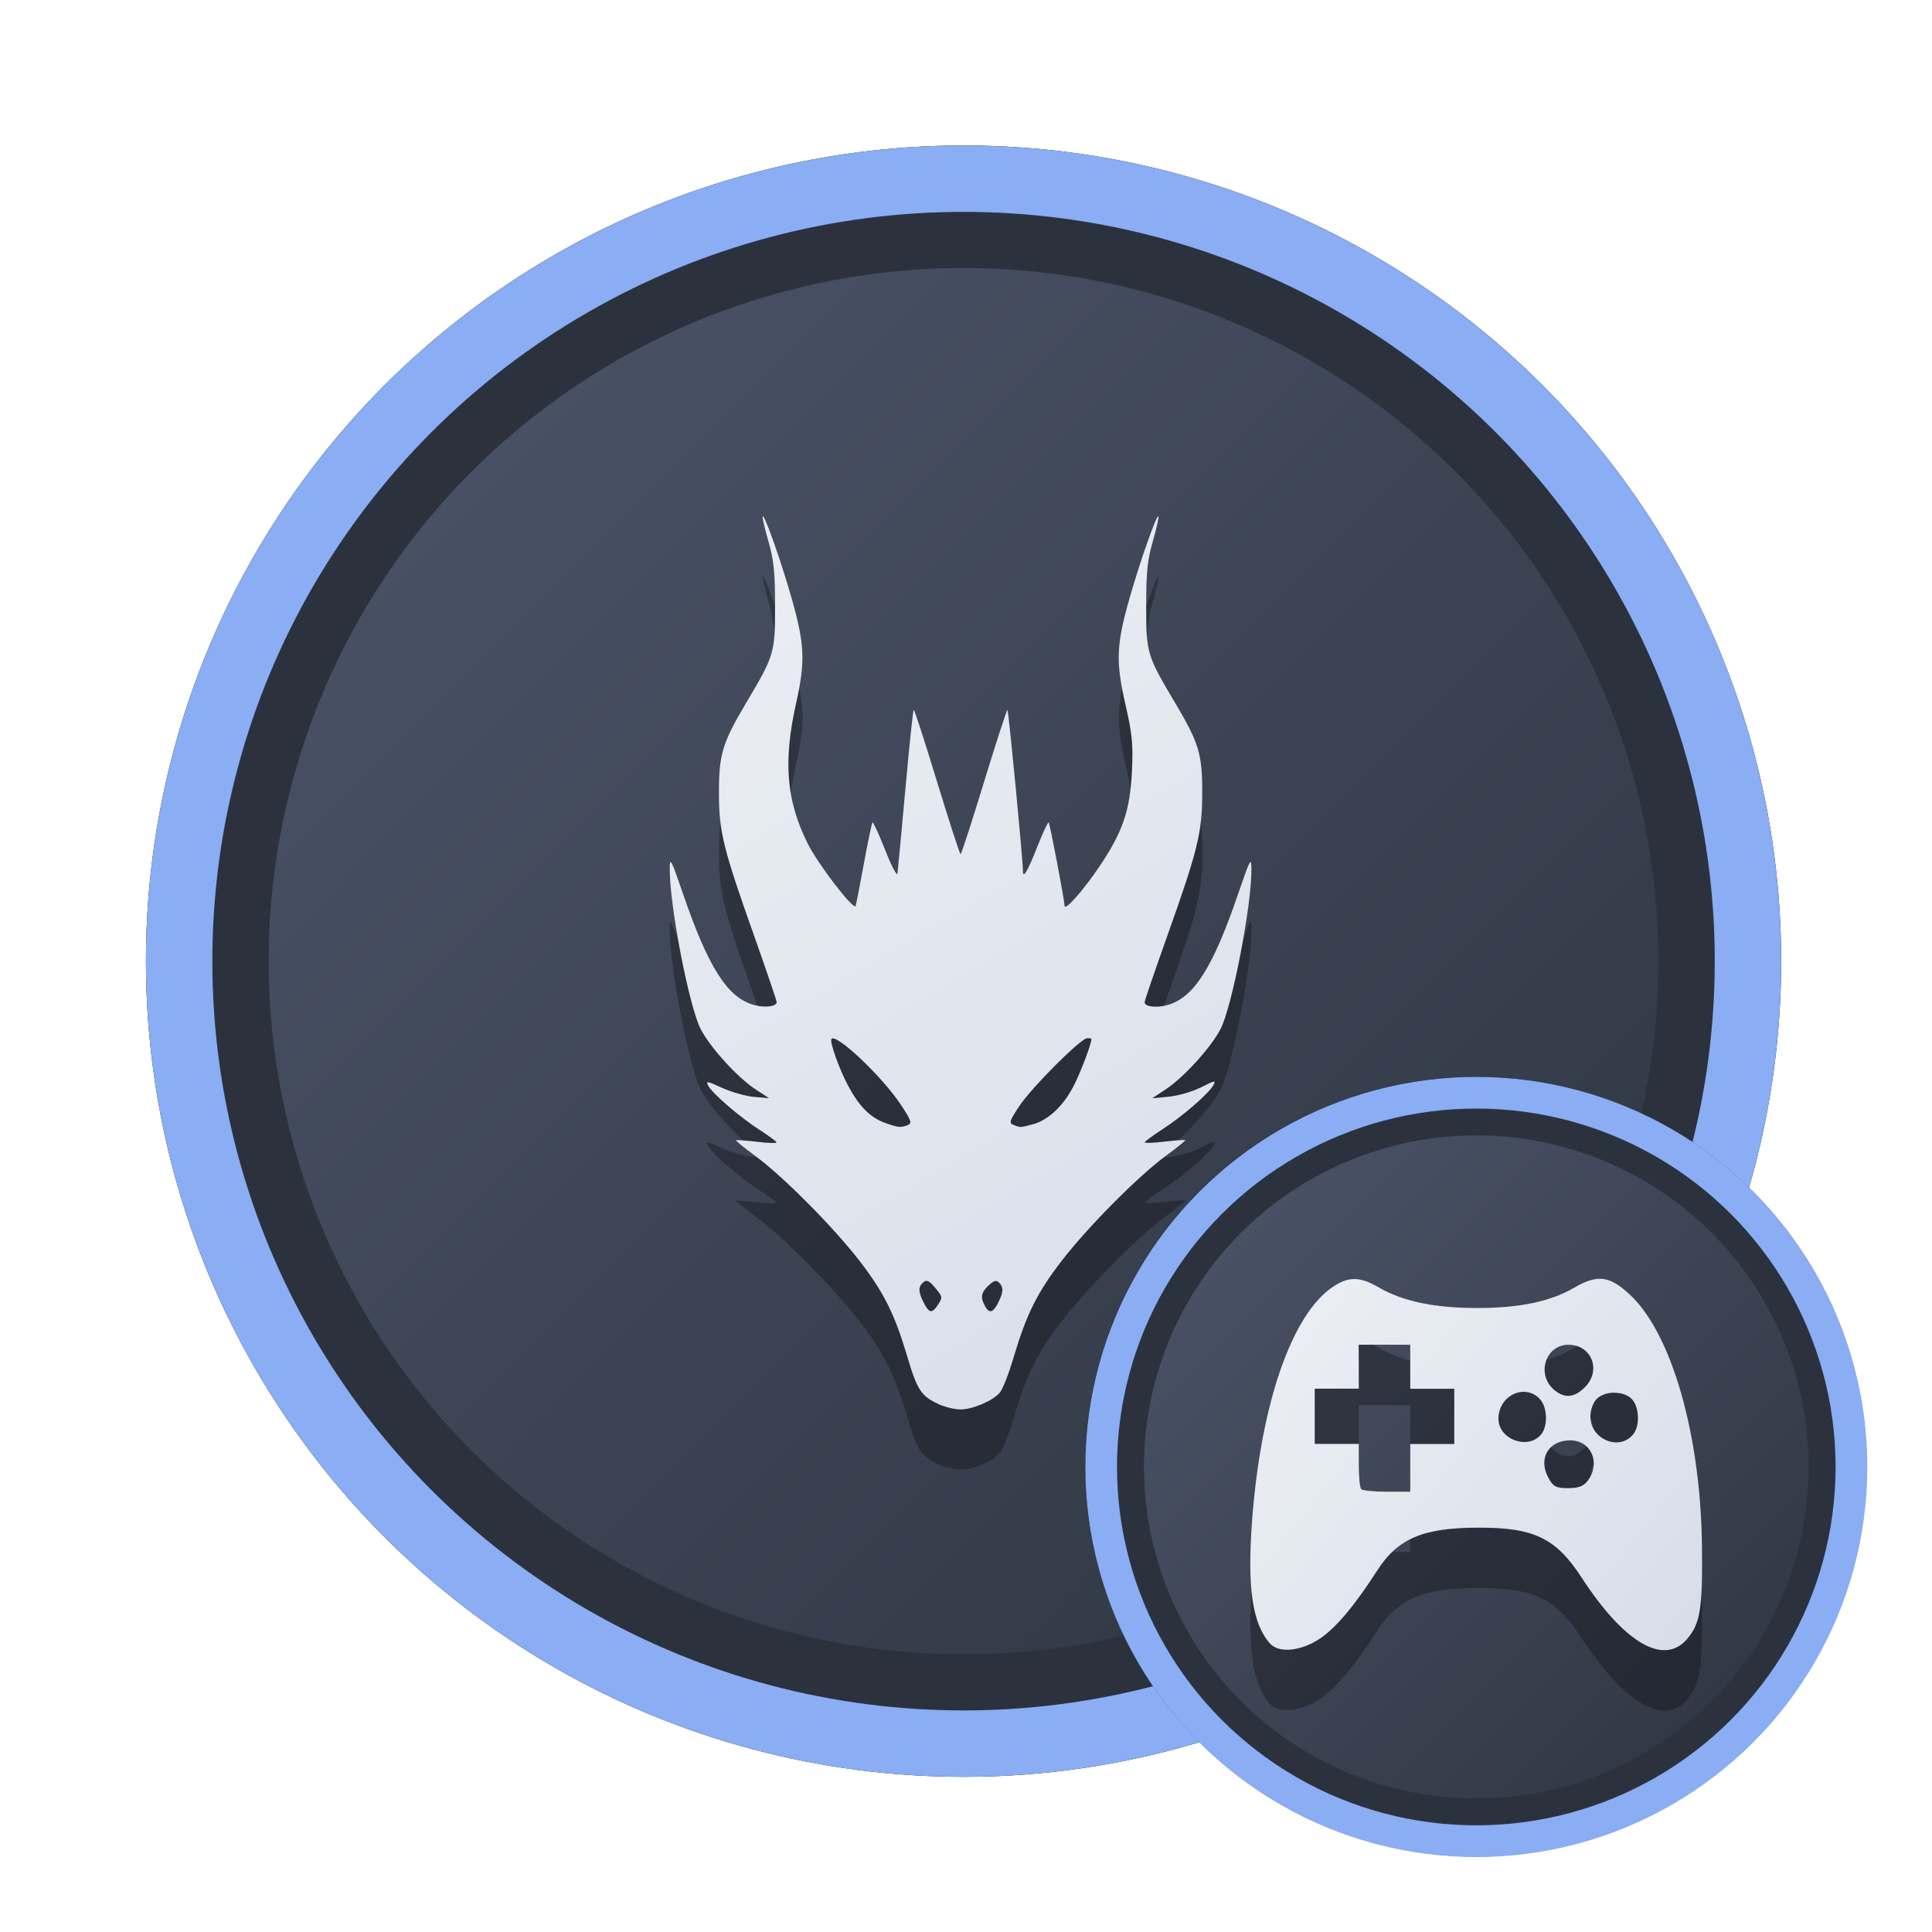 <?xml version="1.0" encoding="UTF-8" standalone="no"?>
<svg
   width="64"
   height="64"
   version="1.1"
   viewBox="0 0 16.933 16.933"
   id="svg7"
   sodipodi:docname="steam_icon_489830.svg"
   inkscape:version="1.4 (e7c3feb100, 2024-10-09)"
   xmlns:inkscape="http://www.inkscape.org/namespaces/inkscape"
   xmlns:sodipodi="http://sodipodi.sourceforge.net/DTD/sodipodi-0.dtd"
   xmlns:xlink="http://www.w3.org/1999/xlink"
   xmlns="http://www.w3.org/2000/svg"
   xmlns:svg="http://www.w3.org/2000/svg"
   xmlns:rdf="http://www.w3.org/1999/02/22-rdf-syntax-ns#"
   xmlns:cc="http://creativecommons.org/ns#"
   xmlns:dc="http://purl.org/dc/elements/1.1/">
  <sodipodi:namedview
     id="namedview7"
     pagecolor="#9c4444"
     bordercolor="#000000"
     borderopacity="0.25"
     inkscape:showpageshadow="2"
     inkscape:pageopacity="0.0"
     inkscape:pagecheckerboard="0"
     inkscape:deskcolor="#d1d1d1"
     inkscape:zoom="4.3531261"
     inkscape:cx="36.066035"
     inkscape:cy="25.958357"
     inkscape:window-width="1280"
     inkscape:window-height="669"
     inkscape:window-x="74"
     inkscape:window-y="150"
     inkscape:window-maximized="0"
     inkscape:current-layer="svg7"
     showgrid="false" />
  <defs
     id="defs2">
    <linearGradient
       id="linearGradient1"
       inkscape:collect="always">
      <stop
         style="stop-color:#d8dee9;stop-opacity:1;"
         offset="0"
         id="stop1" />
      <stop
         style="stop-color:#eceff4;stop-opacity:1;"
         offset="1"
         id="stop2" />
    </linearGradient>
    <linearGradient
       inkscape:collect="always"
       id="linearGradient1134">
      <stop
         style="stop-color:#2e3440;stop-opacity:1;"
         offset="0"
         id="stop1130" />
      <stop
         style="stop-color:#4c566a;stop-opacity:1;"
         offset="1"
         id="stop1132" />
    </linearGradient>
    <filter
       style="color-interpolation-filters:sRGB;"
       inkscape:label="Blur"
       id="filter3"
       x="-0.108"
       y="-0.109"
       width="1.217"
       height="1.217">
      <feGaussianBlur
         stdDeviation="0.5 0.5"
         result="blur"
         id="feGaussianBlur3" />
    </filter>
    <linearGradient
       inkscape:collect="always"
       xlink:href="#linearGradient1134"
       id="linearGradient4"
       x1="14.388"
       y1="14.44"
       x2="2.287"
       y2="2.364"
       gradientUnits="userSpaceOnUse" />
    <filter
       style="color-interpolation-filters:sRGB"
       inkscape:label="Blur"
       id="filter3-8"
       x="-0.108"
       y="-0.109"
       width="1.217"
       height="1.217">
      <feGaussianBlur
         stdDeviation="0.5 0.5"
         result="blur"
         id="feGaussianBlur3-7" />
    </filter>
    <linearGradient
       inkscape:collect="always"
       xlink:href="#linearGradient1134"
       id="linearGradient11"
       gradientUnits="userSpaceOnUse"
       x1="14.388"
       y1="14.44"
       x2="2.287"
       y2="2.364"
       gradientTransform="matrix(0.478,0,0,0.478,8.9,8.828)" />
    <linearGradient
       inkscape:collect="always"
       xlink:href="#linearGradient1"
       id="linearGradient8255"
       x1="12.778"
       y1="11.921"
       x2="4.179"
       y2="5.05"
       gradientUnits="userSpaceOnUse"
       gradientTransform="matrix(0.43,0,0,0.43,9.282,9.152)" />
    <linearGradient
       inkscape:collect="always"
       xlink:href="#linearGradient1"
       id="linearGradient14"
       x1="10.611"
       y1="12.39"
       x2="5.866"
       y2="4.367"
       gradientUnits="userSpaceOnUse" />
  </defs>
  <ellipse
     style="opacity:1;fill:none;stroke:#000000;stroke-width:0.582;stroke-dasharray:none;stroke-opacity:1;filter:url(#filter3)"
     id="path1-5"
     cx="8.445"
     cy="8.424"
     rx="6.875"
     ry="6.858" />
  <ellipse
     style="opacity:1;fill:#2b323e;stroke-width:0.582;stroke-opacity:1;stroke:#8aadf4;stroke-dasharray:none;fill-opacity:1"
     id="path1"
     cx="8.445"
     cy="8.424"
     rx="6.875"
     ry="6.858" />
  <ellipse
     style="fill:url(#linearGradient4);stroke:none;stroke-width:0.516;stroke-dasharray:none;stroke-opacity:1"
     id="path1-2"
     cx="8.445"
     cy="8.424"
     rx="6.09"
     ry="6.075" />
  <path
     style="fill:#000000;stroke:none;stroke-width:0.096;stroke-dasharray:none;stroke-opacity:0.6;opacity:0.3"
     d="M 8.226,12.835 C 8.074,12.765 8.04,12.714 7.954,12.426 7.842,12.047 7.748,11.86 7.535,11.582 7.305,11.284 6.859,10.835 6.618,10.659 c -0.096,-0.07 -0.172,-0.132 -0.168,-0.136 0.004,-0.004 0.086,0.002 0.182,0.013 0.096,0.012 0.174,0.014 0.173,0.006 -3.011e-4,-0.008 -0.068,-0.058 -0.15,-0.111 -0.174,-0.112 -0.412,-0.317 -0.449,-0.387 -0.023,-0.043 -0.008,-0.04 0.123,0.02 0.082,0.037 0.208,0.073 0.28,0.079 l 0.131,0.011 -0.117,-0.076 C 6.466,9.976 6.221,9.706 6.14,9.546 6.038,9.345 5.868,8.462 5.87,8.145 c 6.407e-4,-0.107 0.011,-0.088 0.115,0.215 0.223,0.651 0.391,0.914 0.623,0.978 0.097,0.027 0.199,0.014 0.199,-0.025 0,-0.013 -0.086,-0.266 -0.191,-0.563 C 6.336,7.961 6.302,7.822 6.301,7.481 6.301,7.142 6.331,7.043 6.534,6.699 6.788,6.272 6.793,6.254 6.793,5.84 6.793,5.54 6.782,5.439 6.734,5.27 6.701,5.157 6.679,5.06 6.685,5.054 6.702,5.038 6.851,5.46 6.94,5.775 7.054,6.177 7.06,6.327 6.979,6.69 6.863,7.203 6.892,7.547 7.081,7.923 c 0.093,0.185 0.406,0.591 0.42,0.545 0.004,-0.014 0.037,-0.181 0.072,-0.373 0.035,-0.192 0.069,-0.353 0.075,-0.359 0.006,-0.006 0.056,0.103 0.112,0.244 0.055,0.141 0.104,0.232 0.107,0.203 0.004,-0.028 0.035,-0.36 0.069,-0.737 0.034,-0.377 0.067,-0.69 0.073,-0.696 0.006,-0.006 0.097,0.276 0.204,0.627 0.107,0.35 0.2,0.637 0.207,0.637 0.007,-8.97e-5 0.1,-0.287 0.207,-0.637 0.107,-0.35 0.199,-0.632 0.204,-0.627 0.01,0.01 0.135,1.306 0.135,1.406 4.922e-4,0.08 0.037,0.02 0.13,-0.215 0.047,-0.119 0.09,-0.211 0.096,-0.205 0.011,0.011 0.139,0.682 0.139,0.729 0,0.054 0.164,-0.131 0.311,-0.35 0.201,-0.3 0.264,-0.486 0.28,-0.831 0.011,-0.234 0.003,-0.319 -0.058,-0.586 -0.085,-0.373 -0.079,-0.519 0.036,-0.924 0.089,-0.315 0.238,-0.737 0.254,-0.721 0.006,0.006 -0.016,0.103 -0.048,0.216 -0.049,0.169 -0.059,0.27 -0.059,0.57 -5.74e-4,0.414 0.005,0.432 0.259,0.859 0.204,0.344 0.233,0.442 0.232,0.781 -8.91e-4,0.348 -0.038,0.499 -0.31,1.262 -0.107,0.301 -0.195,0.558 -0.195,0.571 0,0.039 0.101,0.052 0.199,0.025 0.232,-0.064 0.399,-0.326 0.621,-0.976 0.105,-0.307 0.115,-0.325 0.116,-0.218 0.004,0.311 -0.167,1.199 -0.269,1.401 -0.081,0.16 -0.326,0.43 -0.484,0.533 l -0.117,0.077 0.146,-0.014 c 0.082,-0.008 0.206,-0.044 0.282,-0.082 0.122,-0.062 0.133,-0.063 0.108,-0.018 -0.039,0.072 -0.274,0.276 -0.451,0.389 -0.082,0.053 -0.149,0.103 -0.15,0.111 -3.02e-4,0.008 0.078,0.005 0.173,-0.006 0.096,-0.012 0.178,-0.017 0.182,-0.013 0.004,0.004 -0.071,0.065 -0.168,0.136 -0.241,0.176 -0.687,0.625 -0.916,0.923 -0.214,0.278 -0.307,0.465 -0.42,0.844 -0.042,0.143 -0.097,0.283 -0.122,0.311 -0.065,0.073 -0.238,0.146 -0.345,0.146 -0.05,0 -0.138,-0.022 -0.195,-0.048 z m -0.003,-0.874 c 0.039,-0.06 0.038,-0.068 -0.026,-0.144 -0.053,-0.064 -0.075,-0.074 -0.104,-0.05 -0.047,0.039 -0.046,0.086 0.004,0.181 0.048,0.093 0.072,0.096 0.126,0.013 z m 0.524,-0.013 c 0.048,-0.092 0.05,-0.137 0.009,-0.178 -0.024,-0.024 -0.045,-0.018 -0.091,0.025 -0.066,0.062 -0.074,0.103 -0.033,0.179 0.038,0.07 0.069,0.063 0.116,-0.026 z M 7.957,10.389 C 7.995,10.373 7.987,10.35 7.898,10.215 7.739,9.972 7.334,9.587 7.288,9.634 c -0.02,0.02 0.064,0.258 0.145,0.41 0.098,0.184 0.194,0.28 0.328,0.328 0.113,0.04 0.134,0.042 0.197,0.017 z m 1.096,-0.006 c 0.139,-0.039 0.27,-0.164 0.362,-0.346 0.061,-0.122 0.15,-0.355 0.152,-0.402 1.545e-4,-0.004 -0.017,-0.007 -0.037,-0.007 -0.056,0 -0.49,0.435 -0.598,0.599 -0.084,0.127 -0.089,0.145 -0.048,0.161 0.062,0.025 0.059,0.025 0.17,-0.006 z"
     id="path1-0-6" />
  <path
     style="opacity:1;fill:url(#linearGradient14);stroke:none;stroke-width:0.096;stroke-dasharray:none;stroke-opacity:0.6"
     d="M 8.226,12.306 C 8.074,12.236 8.04,12.185 7.954,11.897 7.842,11.518 7.748,11.33 7.535,11.053 7.305,10.755 6.859,10.306 6.618,10.13 6.522,10.059 6.446,9.998 6.451,9.994 c 0.004,-0.004 0.086,0.002 0.182,0.013 0.096,0.012 0.174,0.014 0.173,0.006 C 6.806,10.005 6.738,9.955 6.656,9.902 6.483,9.79 6.244,9.585 6.207,9.515 c -0.023,-0.043 -0.008,-0.04 0.123,0.02 0.082,0.037 0.208,0.073 0.28,0.079 l 0.131,0.011 -0.117,-0.076 C 6.466,9.447 6.221,9.177 6.14,9.017 6.038,8.816 5.868,7.933 5.87,7.615 c 6.407e-4,-0.107 0.011,-0.088 0.115,0.215 0.223,0.651 0.391,0.914 0.623,0.978 0.097,0.027 0.199,0.014 0.199,-0.025 0,-0.013 -0.086,-0.266 -0.191,-0.563 C 6.336,7.432 6.302,7.293 6.301,6.951 6.301,6.612 6.331,6.513 6.534,6.17 6.788,5.743 6.793,5.725 6.793,5.311 6.793,5.011 6.782,4.91 6.734,4.741 6.701,4.628 6.679,4.531 6.685,4.525 c 0.016,-0.016 0.165,0.406 0.254,0.721 0.114,0.402 0.12,0.552 0.039,0.915 -0.115,0.513 -0.087,0.857 0.102,1.234 0.093,0.185 0.406,0.591 0.42,0.545 0.004,-0.014 0.037,-0.181 0.072,-0.373 0.035,-0.192 0.069,-0.353 0.075,-0.359 0.006,-0.006 0.056,0.103 0.112,0.244 0.055,0.141 0.104,0.232 0.107,0.203 0.004,-0.028 0.035,-0.36 0.069,-0.737 0.034,-0.377 0.067,-0.69 0.073,-0.696 0.006,-0.006 0.097,0.276 0.204,0.627 0.107,0.35 0.2,0.637 0.207,0.637 0.007,-8.97e-5 0.1,-0.287 0.207,-0.637 0.107,-0.35 0.199,-0.632 0.204,-0.627 0.01,0.01 0.135,1.306 0.135,1.406 4.922e-4,0.08 0.037,0.02 0.13,-0.215 0.047,-0.119 0.09,-0.211 0.096,-0.205 0.011,0.011 0.139,0.682 0.139,0.729 0,0.054 0.164,-0.131 0.311,-0.35 0.201,-0.3 0.264,-0.486 0.28,-0.831 0.011,-0.234 0.003,-0.319 -0.058,-0.586 -0.085,-0.373 -0.079,-0.519 0.036,-0.924 0.089,-0.315 0.238,-0.737 0.254,-0.721 0.006,0.006 -0.016,0.103 -0.048,0.216 -0.049,0.169 -0.059,0.27 -0.059,0.57 -5.74e-4,0.414 0.005,0.432 0.259,0.859 0.204,0.344 0.233,0.442 0.232,0.781 -8.91e-4,0.348 -0.038,0.499 -0.31,1.262 -0.107,0.301 -0.195,0.558 -0.195,0.571 0,0.039 0.101,0.052 0.199,0.025 0.232,-0.064 0.399,-0.326 0.621,-0.976 0.105,-0.307 0.115,-0.325 0.116,-0.218 0.004,0.311 -0.167,1.199 -0.269,1.401 -0.081,0.16 -0.326,0.43 -0.484,0.533 l -0.117,0.077 0.146,-0.014 c 0.082,-0.008 0.206,-0.044 0.282,-0.082 0.122,-0.062 0.133,-0.063 0.108,-0.018 -0.039,0.072 -0.274,0.276 -0.451,0.389 -0.082,0.053 -0.149,0.103 -0.15,0.111 -3.02e-4,0.008 0.078,0.005 0.173,-0.006 0.096,-0.012 0.178,-0.017 0.182,-0.013 0.004,0.004 -0.071,0.065 -0.168,0.136 -0.241,0.176 -0.687,0.625 -0.916,0.923 -0.214,0.278 -0.307,0.465 -0.42,0.844 -0.042,0.143 -0.097,0.283 -0.122,0.311 -0.065,0.073 -0.238,0.146 -0.345,0.146 -0.05,0 -0.138,-0.022 -0.195,-0.048 z m -0.003,-0.874 c 0.039,-0.06 0.038,-0.068 -0.026,-0.144 -0.053,-0.064 -0.075,-0.074 -0.104,-0.05 -0.047,0.039 -0.046,0.086 0.004,0.181 0.048,0.093 0.072,0.096 0.126,0.013 z m 0.524,-0.013 c 0.048,-0.092 0.05,-0.137 0.009,-0.178 -0.024,-0.024 -0.045,-0.018 -0.091,0.025 -0.066,0.062 -0.074,0.103 -0.033,0.179 0.038,0.07 0.069,0.063 0.116,-0.026 z M 7.957,9.86 C 7.995,9.844 7.987,9.821 7.898,9.686 7.739,9.443 7.334,9.058 7.288,9.105 c -0.02,0.02 0.064,0.258 0.145,0.41 0.098,0.184 0.194,0.28 0.328,0.328 0.113,0.04 0.134,0.042 0.197,0.017 z m 1.096,-0.006 C 9.192,9.815 9.323,9.69 9.415,9.508 9.476,9.386 9.564,9.153 9.566,9.106 c 1.545e-4,-0.004 -0.017,-0.007 -0.037,-0.007 -0.056,0 -0.49,0.435 -0.598,0.599 -0.084,0.127 -0.089,0.145 -0.048,0.161 0.062,0.025 0.059,0.025 0.17,-0.006 z"
     id="path1-0" />
  <ellipse
     style="fill:none;stroke:#000000;stroke-width:0.582;stroke-dasharray:none;stroke-opacity:1;filter:url(#filter3-8)"
     id="path1-5-7"
     cx="8.445"
     cy="8.424"
     rx="6.875"
     ry="6.858"
     transform="matrix(0.478,0,0,0.478,8.9,8.828)" />
  <ellipse
     style="fill:#2b323e;fill-opacity:1;stroke:#8aadf4;stroke-width:0.278;stroke-dasharray:none;stroke-opacity:1"
     id="path1-59"
     cx="12.939"
     cy="12.857"
     rx="3.288"
     ry="3.28" />
  <ellipse
     style="fill:url(#linearGradient11);stroke:none;stroke-width:0.247;stroke-dasharray:none;stroke-opacity:1"
     id="path1-2-2"
     cx="12.939"
     cy="12.857"
     rx="2.913"
     ry="2.906" />
  <path
     id="path1-36-3"
     style="fill:#000000;fill-opacity:1;stroke:none;stroke-width:0.124;stroke-dasharray:none;stroke-dashoffset:2.2;stroke-opacity:0.3;opacity:0.3"
     d="m 14.021,11.737 c -0.065,-2.7e-5 -0.135,0.026 -0.222,0.077 -0.208,0.122 -0.48,0.179 -0.853,0.179 -0.373,0 -0.654,-0.059 -0.861,-0.18 -0.166,-0.097 -0.265,-0.098 -0.404,-0.005 -0.357,0.241 -0.626,1.012 -0.705,2.021 -0.047,0.605 -0.003,0.923 0.153,1.103 0.075,0.086 0.261,0.072 0.428,-0.034 0.142,-0.09 0.31,-0.288 0.512,-0.602 0.182,-0.284 0.402,-0.377 0.89,-0.378 0.486,-7.65e-4 0.677,0.091 0.902,0.436 0.376,0.578 0.724,0.78 0.928,0.537 0.113,-0.134 0.134,-0.264 0.128,-0.804 -0.01,-0.982 -0.266,-1.875 -0.636,-2.215 -0.098,-0.091 -0.175,-0.135 -0.259,-0.135 z m -2.113,0.578 h 0.226 0.226 v 0.193 0.193 h 0.193 0.193 v 0.242 0.242 h -0.193 -0.193 v 0.209 0.209 h -0.204 c -0.112,0 -0.213,-0.01 -0.225,-0.022 -0.012,-0.012 -0.022,-0.106 -0.022,-0.209 v -0.188 h -0.193 -0.193 v -0.242 -0.242 h 0.193 0.193 v -0.193 z m 1.839,0 c 0.203,0 0.291,0.225 0.144,0.372 -0.093,0.093 -0.178,0.101 -0.27,0.023 -0.159,-0.135 -0.076,-0.395 0.126,-0.395 z m -0.391,0.413 c 0.051,3.5e-5 0.102,0.02 0.142,0.065 0.063,0.07 0.07,0.229 0.013,0.303 -0.111,0.146 -0.378,0.052 -0.378,-0.133 0,-0.14 0.111,-0.236 0.223,-0.236 z m 0.799,0.008 c 0.059,0.001 0.115,0.02 0.149,0.057 0.063,0.07 0.07,0.229 0.013,0.303 -0.118,0.155 -0.378,0.051 -0.378,-0.151 0,-0.061 0.025,-0.128 0.059,-0.159 0.039,-0.035 0.099,-0.053 0.158,-0.051 z m -0.393,0.417 c 0.18,0 0.268,0.191 0.159,0.347 -0.037,0.053 -0.083,0.072 -0.177,0.072 -0.108,0 -0.133,-0.014 -0.177,-0.098 -0.086,-0.166 0.008,-0.321 0.194,-0.321 z" />
  <path
     id="path1-36"
     style="fill:url(#linearGradient8255);fill-opacity:1;stroke:none;stroke-width:0.124;stroke-dasharray:none;stroke-dashoffset:2.2;stroke-opacity:0.3"
     d="m 14.021,11.208 c -0.065,-2.7e-5 -0.135,0.026 -0.222,0.077 -0.208,0.122 -0.48,0.179 -0.853,0.179 -0.373,0 -0.654,-0.059 -0.861,-0.18 -0.166,-0.097 -0.265,-0.098 -0.404,-0.005 -0.357,0.241 -0.626,1.012 -0.705,2.021 -0.047,0.605 -0.003,0.923 0.153,1.103 0.075,0.086 0.261,0.072 0.428,-0.034 0.142,-0.09 0.31,-0.288 0.512,-0.602 0.182,-0.284 0.402,-0.377 0.89,-0.378 0.486,-7.65e-4 0.677,0.091 0.902,0.436 0.376,0.578 0.724,0.78 0.928,0.537 0.113,-0.134 0.134,-0.264 0.128,-0.804 -0.01,-0.982 -0.266,-1.875 -0.636,-2.215 -0.098,-0.091 -0.175,-0.135 -0.259,-0.135 z m -2.113,0.578 h 0.226 0.226 v 0.193 0.193 h 0.193 0.193 v 0.242 0.242 h -0.193 -0.193 v 0.209 0.209 h -0.204 c -0.112,0 -0.213,-0.01 -0.225,-0.022 -0.012,-0.012 -0.022,-0.106 -0.022,-0.209 v -0.188 h -0.193 -0.193 v -0.242 -0.242 h 0.193 0.193 v -0.193 z m 1.839,0 c 0.203,0 0.291,0.225 0.144,0.372 -0.093,0.093 -0.178,0.101 -0.27,0.023 -0.159,-0.135 -0.076,-0.395 0.126,-0.395 z m -0.391,0.413 c 0.051,3.5e-5 0.102,0.02 0.142,0.065 0.063,0.07 0.07,0.229 0.013,0.303 -0.111,0.146 -0.378,0.052 -0.378,-0.133 0,-0.14 0.111,-0.236 0.223,-0.236 z m 0.799,0.008 c 0.059,0.001 0.115,0.02 0.149,0.057 0.063,0.07 0.07,0.229 0.013,0.303 -0.118,0.155 -0.378,0.051 -0.378,-0.151 0,-0.061 0.025,-0.128 0.059,-0.159 0.039,-0.035 0.099,-0.053 0.158,-0.051 z m -0.393,0.417 c 0.18,0 0.268,0.191 0.159,0.347 -0.037,0.053 -0.083,0.072 -0.177,0.072 -0.108,0 -0.133,-0.014 -0.177,-0.098 -0.086,-0.166 0.008,-0.321 0.194,-0.321 z" />
</svg>
